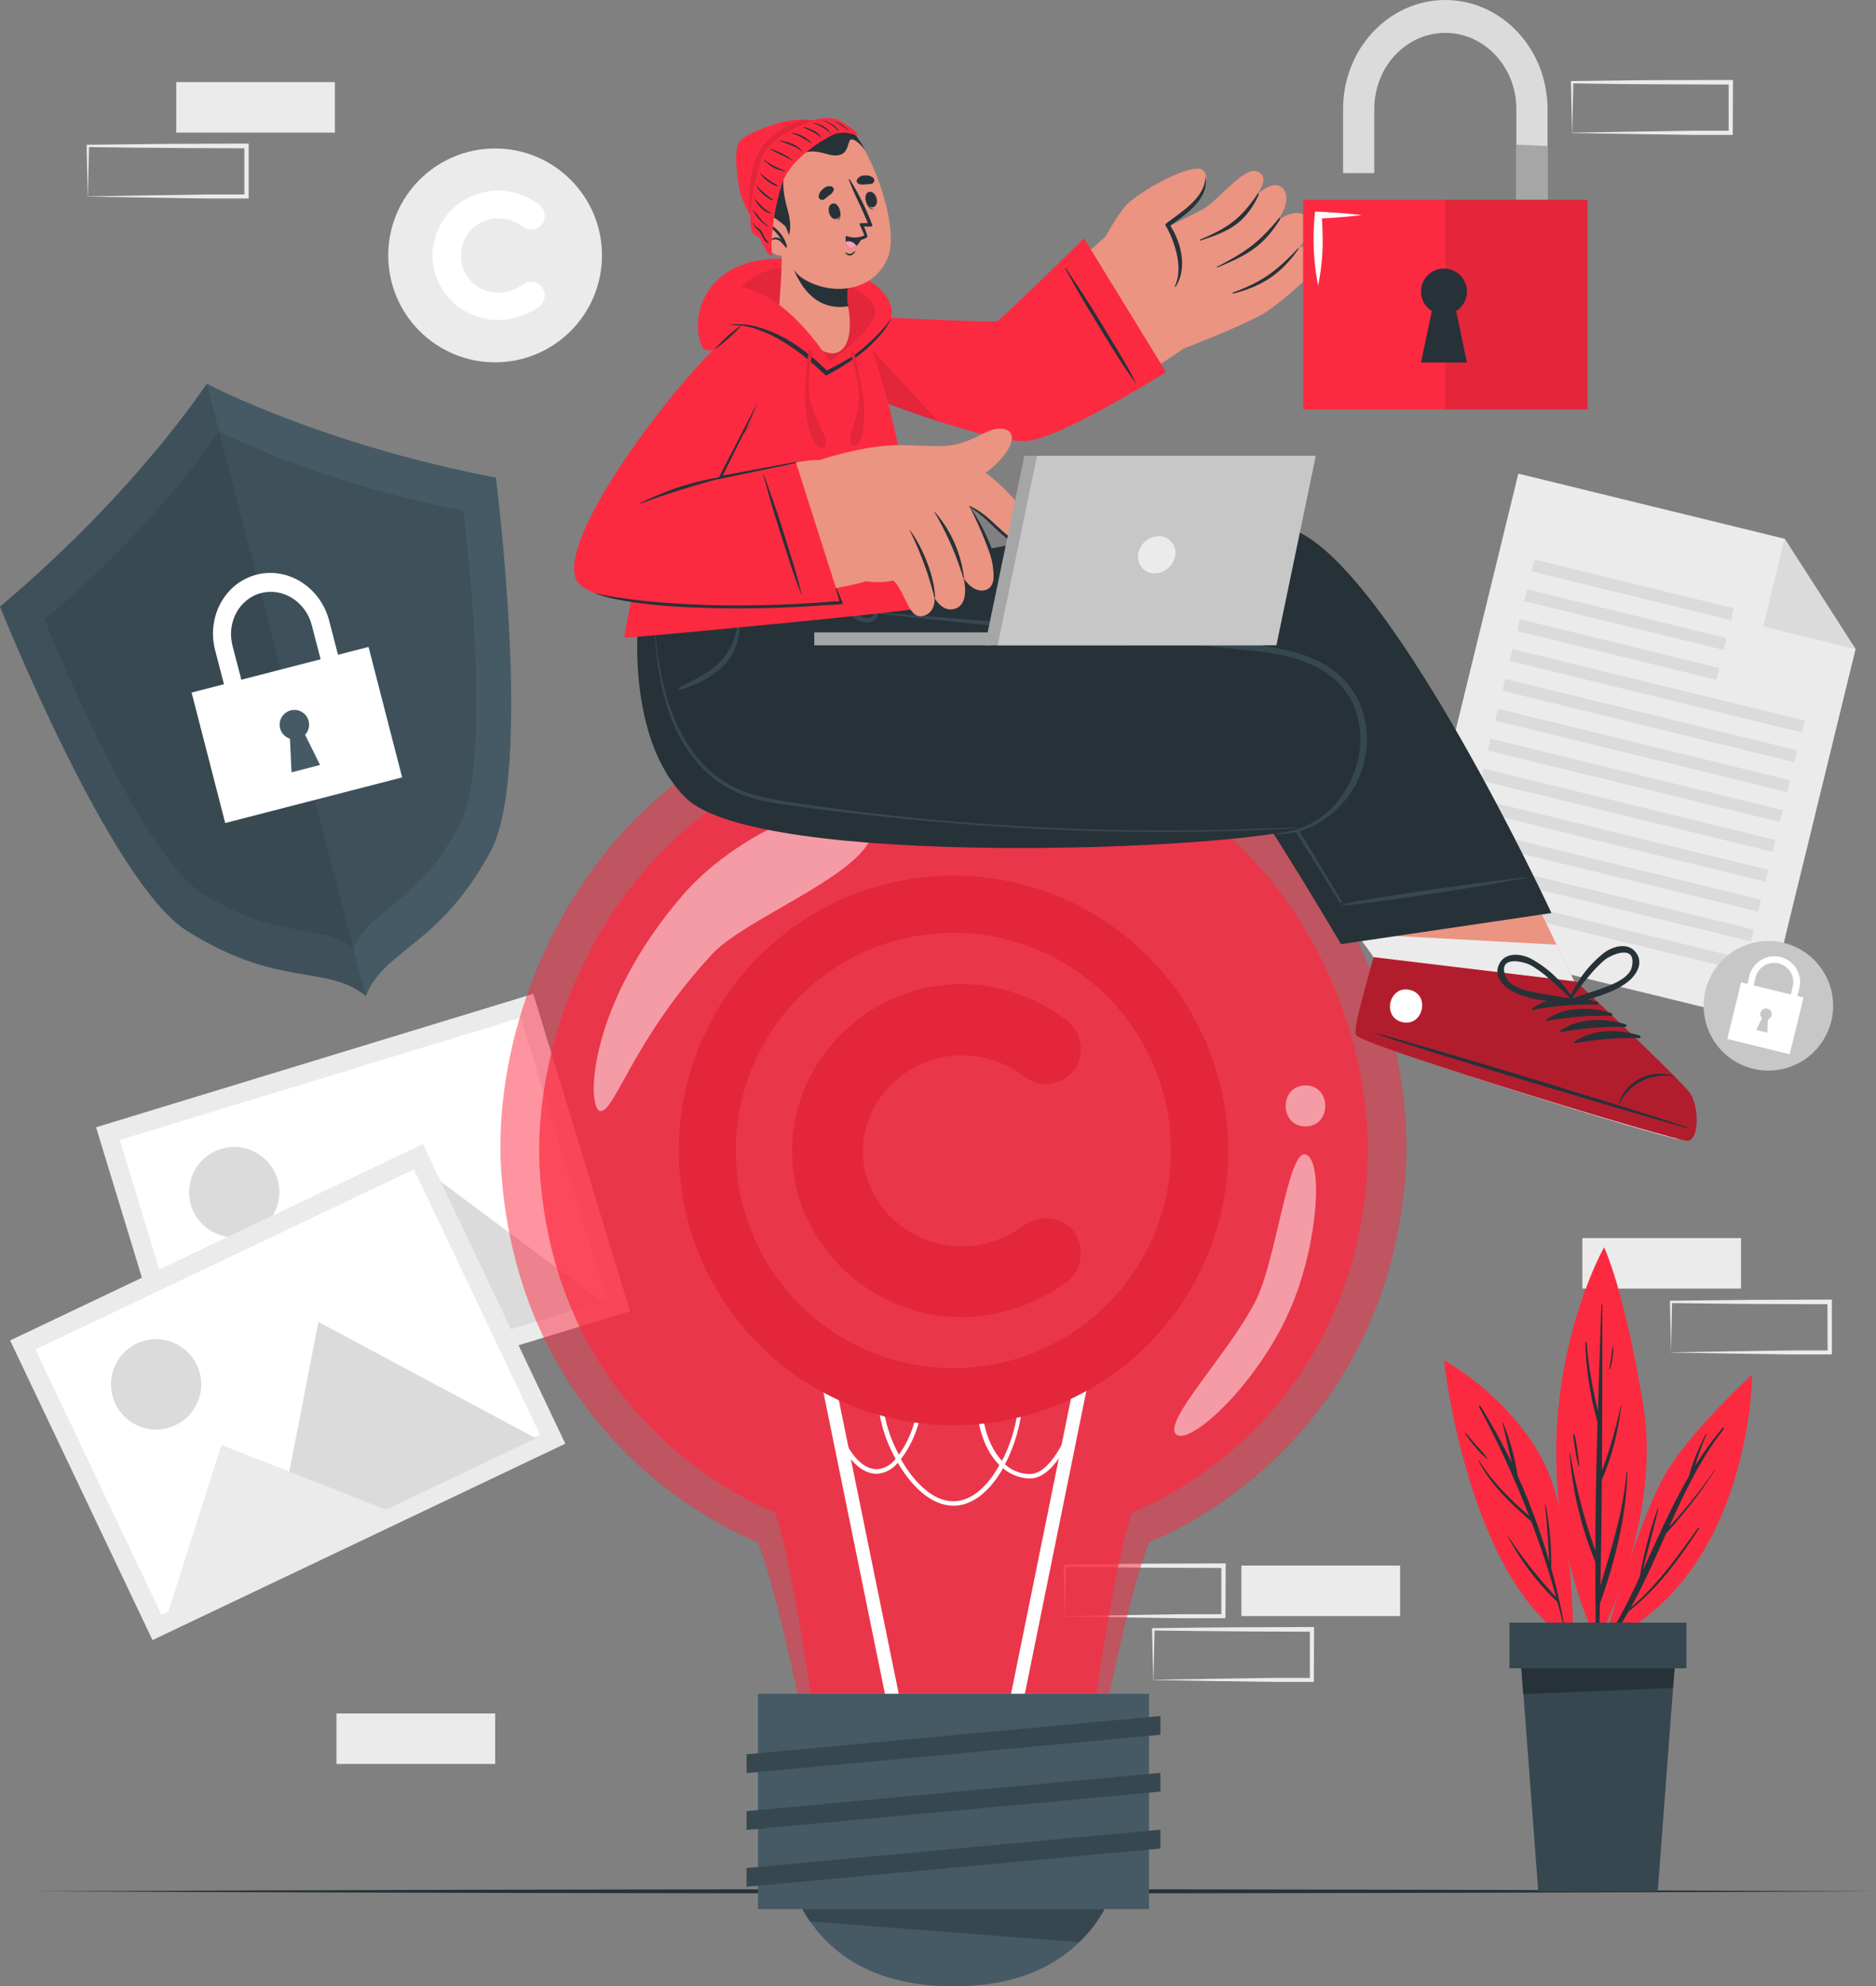 <svg xmlns="http://www.w3.org/2000/svg" width="614.256" height="650" viewBox="0 0 614.256 650">
  <rect x="0" y="0" width="614.256" height="650" fill="#808080" stroke="none"/>
  <g id="Copyright-cuate_1_" data-name="Copyright-cuate (1)" transform="translate(-38.72 -36.28)">
    <g id="freepik--background-complete--inject-5" transform="translate(42.03 62.464)">
      <rect id="Rectangle_8" data-name="Rectangle 8" width="51.954" height="16.535" transform="translate(566.75 395.491) rotate(180)" fill="#ebebeb"/>
      <path id="Path_2" data-name="Path 2" d="M409.115,341.339c8.615-.148,30.75-.517,39.069-.606h12.87l-.665.665-.074-16.535.739.739c-8.629,0-30.617-.1-38.965-.222l-12.974-.163.34-.355Zm0,0L408.76,324.8v-.34h.355l25.962-.281,25.977-.1h.739v17.953H448.006c-8.275-.1-30.292-.473-38.832-.621Z" transform="translate(134.717 75.002)" fill="#ebebeb"/>
      <path id="Path_3" data-name="Path 3" d="M274.775,399.744c8.629-.148,30.75-.517,39.084-.621h12.87l-.68.68V383.268l.739.739-25.977-.1-25.977-.281.355-.355-.355,16.535Zm0,0-.355-16.505v-.355h.355c6.487-.089,19.49-.236,25.977-.281l25.977-.1h.739v.739l-.074,16.535v.68H313.622c-8.275-.089-30.306-.458-38.847-.606Z" transform="translate(70.551 102.905)" fill="#ebebeb"/>
      <path id="Path_4" data-name="Path 4" d="M294.4,413.864c8.629-.148,30.75-.517,39.084-.621h12.87l-.68.68V397.388l.739.739c-8.63,0-30.632-.118-38.965-.236l-12.988-.163.355-.34-.355,16.535Zm0,0-.4-16.535v-.355h.355c6.487-.089,19.5-.236,25.977-.281l25.977-.1h.739v.739l-.074,16.535v.68H333.2c-8.275-.089-30.306-.458-38.847-.606Z" transform="translate(79.903 109.635)" fill="#ebebeb"/>
      <rect id="Rectangle_9" data-name="Rectangle 9" width="51.954" height="16.535" transform="translate(455.114 502.65) rotate(180)" fill="#ebebeb"/>
      <rect id="Rectangle_10" data-name="Rectangle 10" width="51.954" height="16.535" transform="translate(158.817 551.042) rotate(180)" fill="#ebebeb"/>
      <rect id="Rectangle_11" data-name="Rectangle 11" width="51.954" height="16.535" transform="translate(106.346 17.215) rotate(180)" fill="#ebebeb"/>
      <path id="Path_5" data-name="Path 5" d="M58.275,85.354c8.629-.148,30.75-.517,39.084-.621h12.87l-.68.68V68.878l.739.739c-8.629,0-30.632-.118-38.965-.236l-12.988-.163.355-.34-.355,16.535Zm0,0L57.92,68.819v-.355h.355c6.487-.089,19.49-.236,25.977-.3l25.977-.089h.739V86.033H97.2c-8.275-.089-30.306-.473-38.847-.606Z" transform="translate(-32.859 -47.275)" fill="#ebebeb"/>
      <path id="Path_6" data-name="Path 6" d="M387.185,71.229c8.629-.148,30.75-.517,39.084-.621h12.87l-.68.68V54.754l.739.739-25.977-.1c-6.472,0-19.5-.207-25.977-.3l.355-.34-.355,16.535Zm0,0-.355-16.535V54.34h.355c6.487-.089,19.5-.236,25.977-.3L439.138,54h.739v.754L439.8,71.288v.665H426.032c-8.275-.089-30.292-.473-38.847-.606Z" transform="translate(124.242 -54)" fill="#ebebeb"/>
      <path id="Path_7" data-name="Path 7" d="M467.663,320.63,350.22,291.919,387.087,141.17l87.2,21.322L497.5,198.606Z" transform="translate(106.756 -12.364)" fill="#ebebeb"/>
      <path id="Path_8" data-name="Path 8" d="M436.449,155.6l23.214,36.114-30.233-7.4Z" transform="translate(144.59 -5.472)" fill="#dbdbdb"/>
      <rect id="Rectangle_12" data-name="Rectangle 12" width="67.218" height="3.99" transform="translate(563.455 176.744) rotate(-166.26)" fill="#dbdbdb"/>
      <rect id="Rectangle_13" data-name="Rectangle 13" width="67.218" height="3.99" transform="translate(561.071 186.499) rotate(-166.26)" fill="#dbdbdb"/>
      <rect id="Rectangle_14" data-name="Rectangle 14" width="67.218" height="3.99" transform="translate(558.683 196.272) rotate(-166.26)" fill="#dbdbdb"/>
      <rect id="Rectangle_15" data-name="Rectangle 15" width="98.485" height="3.99" transform="translate(586.656 213.482) rotate(-166.26)" fill="#dbdbdb"/>
      <rect id="Rectangle_16" data-name="Rectangle 16" width="98.485" height="3.99" transform="translate(584.271 223.241) rotate(-166.26)" fill="#dbdbdb"/>
      <rect id="Rectangle_17" data-name="Rectangle 17" width="98.485" height="3.99" transform="translate(581.883 233.011) rotate(-166.26)" fill="#dbdbdb"/>
      <rect id="Rectangle_18" data-name="Rectangle 18" width="98.485" height="3.99" transform="translate(579.495 242.799) rotate(-166.26)" fill="#dbdbdb"/>
      <rect id="Rectangle_19" data-name="Rectangle 19" width="98.485" height="3.99" transform="translate(577.107 252.572) rotate(-166.26)" fill="#dbdbdb"/>
      <rect id="Rectangle_20" data-name="Rectangle 20" width="98.485" height="3.99" transform="translate(574.707 262.327) rotate(-166.26)" fill="#dbdbdb"/>
      <rect id="Rectangle_21" data-name="Rectangle 21" width="98.485" height="3.99" transform="translate(572.319 272.1) rotate(-166.26)" fill="#dbdbdb"/>
      <rect id="Rectangle_22" data-name="Rectangle 22" width="98.485" height="3.99" transform="translate(569.945 281.873) rotate(-166.26)" fill="#dbdbdb"/>
      <rect id="Rectangle_23" data-name="Rectangle 23" width="98.485" height="3.99" transform="translate(567.543 291.643) rotate(-166.26)" fill="#dbdbdb"/>
      <path id="Path_9" data-name="Path 9" d="M458.023,270.927a21.2,21.2,0,1,1-15.53-25.637A21.2,21.2,0,0,1,458.023,270.927Z" transform="translate(138.28 37.073)" fill="#c7c7c7"/>
      <rect id="Rectangle_24" data-name="Rectangle 24" width="21.027" height="19.076" transform="translate(566.785 295.268) rotate(13.74)" fill="#fff"/>
      <path id="Path_10" data-name="Path 10" d="M441.254,266.784l-2.084-.5,2.024-8.275a6.265,6.265,0,1,0-12.176-2.955l-2.024,8.275L425,262.75l2.024-8.275a8.411,8.411,0,1,1,16.343,3.99Z" transform="translate(142.474 38.689)" fill="#fff"/>
      <path id="Path_11" data-name="Path 11" d="M431.668,263.253l-.133,4.271-3.635-.887,1.847-3.857a1.862,1.862,0,1,1,1.921.473Z" transform="translate(143.859 44.214)" fill="#c7c7c7"/>
      <rect id="Rectangle_25" data-name="Rectangle 25" width="149.67" height="108.577" transform="translate(202.979 402.891) rotate(163.04)" fill="#ebebeb"/>
      <rect id="Rectangle_26" data-name="Rectangle 26" width="137.243" height="96.106" transform="translate(195.228 398.751) rotate(163.04)" fill="#fff"/>
      <path id="Path_12" data-name="Path 12" d="M81.272,309.415a14.776,14.776,0,1,0,1.08-11.3A14.777,14.777,0,0,0,81.272,309.415Z" transform="translate(-22.018 58.858)" fill="#dbdbdb"/>
      <path id="Path_13" data-name="Path 13" d="M110.01,368.058l91.732-27.972L136.918,291.9Z" transform="translate(-7.979 59.631)" fill="#dbdbdb"/>
      <path id="Path_14" data-name="Path 14" d="M85.68,367.7l75.729-23.1L111.2,315.67Z" transform="translate(-19.6 70.985)" fill="#ebebeb"/>
      <rect id="Rectangle_27" data-name="Rectangle 27" width="149.67" height="108.577" transform="translate(181.793 446.237) rotate(154.57)" fill="#ebebeb"/>
      <rect id="Rectangle_28" data-name="Rectangle 28" width="137.243" height="96.106" transform="translate(173.497 443.276) rotate(154.57)" fill="#fff"/>
      <path id="Path_15" data-name="Path 15" d="M64.757,354.008a14.776,14.776,0,1,0-.588-11.333A14.776,14.776,0,0,0,64.757,354.008Z" transform="translate(-30.284 79.192)" fill="#dbdbdb"/>
      <path id="Path_16" data-name="Path 16" d="M98.85,408.31l86.619-41.2L114.247,329.02Z" transform="translate(-13.309 77.361)" fill="#dbdbdb"/>
      <path id="Path_17" data-name="Path 17" d="M75.89,411.469l71.5-34L93.459,356.25Z" transform="translate(-24.276 90.367)" fill="#ebebeb"/>
      <circle id="Ellipse_1" data-name="Ellipse 1" cx="34.991" cy="34.991" r="34.991" transform="translate(123.812 22.401)" fill="#ebebeb"/>
      <path id="Path_18" data-name="Path 18" d="M134.52,99.783A21.588,21.588,0,0,1,156.064,78.49a22.3,22.3,0,0,1,13.491,4.669,4.64,4.64,0,0,1,.931,6.265,4.522,4.522,0,0,1-6.369.857,13.505,13.505,0,0,0-8.053-2.719,12.176,12.176,0,1,0,0,24.352,13.712,13.712,0,0,0,8.053-2.719,4.625,4.625,0,0,1,6.369.931,4.684,4.684,0,0,1-.931,6.28,23.361,23.361,0,0,1-13.491,4.433A21.485,21.485,0,0,1,134.52,99.783Z" transform="translate(3.728 -42.303)" fill="#fff"/>
    </g>
    <g id="freepik--Floor--inject-5" transform="translate(48.857 654.5)">
      <path id="Path_19" data-name="Path 19" d="M649.7,455.338c-193.571.916-410.607.916-604.119,0C239.151,454.437,456.187,454.437,649.7,455.338Z" transform="translate(-45.58 -454.662)" fill="#263238"/>
    </g>
    <g id="freepik--Shield--inject-5" transform="translate(38.72 161.82)">
      <path id="Path_20" data-name="Path 20" d="M201.083,152s12.353,96.224-1.7,122.245c-16.86,31.223-34.8,31.961-40.872,47.388h0c-12.826-10.521-28.844-2.409-58.81-21.485C74.76,284.268,38.72,194.206,38.72,194.206,83.7,156.349,106.4,121.24,106.4,121.24h0C107.549,121.861,144.253,141.085,201.083,152Z" transform="translate(-38.72 -121.24)" fill="#455a64"/>
      <path id="Path_21" data-name="Path 21" d="M106.426,121.255l52.087,200.383h0c-12.826-10.521-28.844-2.408-58.81-21.485C74.76,284.268,38.72,194.206,38.72,194.206,83.7,156.349,106.4,121.24,106.4,121.24Z" transform="translate(-38.72 -121.24)" opacity="0.1"/>
      <path id="Path_22" data-name="Path 22" d="M48.55,193.422s30.469,76.113,51.54,89.5c25.312,16.136,38.847,9.28,49.678,18.16,5.142-13.033,20.3-13.639,34.562-40.059,11.821-21.987,1.4-103.272,1.4-103.272-48.762-9.383-79.97-25.992-79.97-25.992S86.57,161.475,48.55,193.422Z" transform="translate(-34.025 -116.215)" fill="#455a64"/>
      <path id="Path_23" data-name="Path 23" d="M48.55,193.422s30.469,76.113,51.54,89.5c25.312,16.136,38.847,9.28,49.678,18.16,5.142-13.033,20.3-13.639,34.562-40.059,11.821-21.987,1.4-103.272,1.4-103.272-48.762-9.383-79.97-25.992-79.97-25.992S86.57,161.475,48.55,193.422Z" transform="translate(-34.025 -116.215)" opacity="0.1"/>
      <path id="Path_24" data-name="Path 24" d="M48.55,193.412s30.469,76.113,51.54,89.5c25.3,16.121,38.832,9.294,49.664,18.131l-44-169.264C105.158,132.7,85.979,161.968,48.55,193.412Z" transform="translate(-34.025 -116.206)" opacity="0.1"/>
      <path id="Path_25" data-name="Path 25" d="M123.958,178.8l5.246,20.14-5.7,1.478-5.231-20.155c-1.995-7.654-9.427-12.383-16.594-10.521s-11.348,9.6-9.368,17.274l5.246,20.14-5.689,1.478-5.246-20.14c-2.852-10.979,3.206-22.076,13.506-24.75S121.106,167.817,123.958,178.8Z" transform="translate(-16.179 -101.22)" fill="#fff"/>
      <rect id="Rectangle_29" data-name="Rectangle 29" width="59.828" height="44.094" transform="translate(62.735 101.083) rotate(-14.452)" fill="#fff"/>
      <path id="Path_26" data-name="Path 26" d="M109.009,201.627l4.906,9.871-9.339,2.423-.517-11.008a4.817,4.817,0,1,1,4.95-1.286Z" transform="translate(-9.12 -86.725)" fill="#455a64"/>
    </g>
    <g id="freepik--Plant--inject-5" transform="translate(511.506 444.434)">
      <path id="Path_27" data-name="Path 27" d="M394.12,428.334s11.91-42.719,21.411-57.229S442.7,340.68,442.7,340.68,442.336,406.553,394.12,428.334Z" transform="translate(-341.752 -299.04)" fill="#fc2a40"/>
      <path id="Path_28" data-name="Path 28" d="M394.709,422.015a202.482,202.482,0,0,0,10.846-20.687,145.209,145.209,0,0,1,5.911-22.46.118.118,0,0,1,.222.074c-1.581,6.753-3.428,13.447-5.1,20.17,4.817-10.344,9.383-20.923,15.1-30.75a65.464,65.464,0,0,1,5.512-13.683c.074-.118.281,0,.222.089a85.98,85.98,0,0,0-3.724,10.255,101.74,101.74,0,0,1,9.043-12.5c.207-.237.635,0,.429.3-7.654,9.767-12.944,20.864-17.968,32.124a170.911,170.911,0,0,0,14.939-18.677l.1.074a152.215,152.215,0,0,1-16,20.687c-3.65,8.245-7.255,16.52-11.629,24.366,8.733-7.388,15.441-16.934,22.091-26.139a.2.2,0,0,1,.325.222c-6.649,10.107-13.521,19.623-23.1,27.115a105.551,105.551,0,0,1-6.383,9.974.517.517,0,0,1-.842-.547Z" transform="translate(-341.484 -293.43)" fill="#263238"/>
      <path id="Path_29" data-name="Path 29" d="M396.9,441.882s21.4-39.394,15.175-77.591S399.222,312.5,399.222,312.5,365.591,371.9,396.9,441.882Z" transform="translate(-346.795 -312.5)" fill="#fc2a40"/>
      <path id="Path_30" data-name="Path 30" d="M386.712,373.9a185.181,185.181,0,0,0,8.26,31.8c0-14.008.325-28.075.695-42.039a109.122,109.122,0,0,1-4-26.11c0-.251.384-.236.4,0a147.512,147.512,0,0,0,3.753,22.46q.488-17.362,1.123-34.68a.148.148,0,1,1,.3,0c0,18.057,0,36.128-.118,54.185a145.112,145.112,0,0,0,6.177-21.455h.118a83.973,83.973,0,0,1-6.339,24.485c-.089,11.54-.207,23.1-.473,34.636,3.62-12.279,7.492-24.16,8.541-37.133a.133.133,0,1,1,.266,0c-.281,14.3-3.975,28.829-8.689,42.275a.989.989,0,0,1-.236.34c-.1,4.226-.236,8.437-.369,12.663a.473.473,0,1,1-.946,0q-.251-12.974-.207-25.9a116.337,116.337,0,0,1-8.437-35.463C386.52,373.809,386.7,373.794,386.712,373.9Z" transform="translate(-345.382 -306.444)" fill="#263238"/>
      <path id="Path_31" data-name="Path 31" d="M387.8,354.048a72.592,72.592,0,0,1,1.478,10.344c0,.118-.177.133-.207,0a76.4,76.4,0,0,1-1.758-10.344C387.3,353.871,387.753,353.827,387.8,354.048Z" transform="translate(-345.005 -292.726)" fill="#263238"/>
      <path id="Path_32" data-name="Path 32" d="M396.488,334.565c0-.118.192-.089.192,0a26.9,26.9,0,0,1-1.064,7.181c0,.192-.325.1-.3-.089C395.793,339.323,396.074,336.929,396.488,334.565Z" transform="translate(-341.18 -301.998)" fill="#263238"/>
      <path id="Path_33" data-name="Path 33" d="M400.97,429.932s.872-41.123-10.92-61.559-31.37-30.853-31.37-30.853S366.541,410,400.97,429.932Z" transform="translate(-358.68 -300.549)" fill="#fc2a40"/>
      <path id="Path_34" data-name="Path 34" d="M375.8,389.971a152.183,152.183,0,0,0,15.973,20.3q-3.546-12.619-8.171-24.795c-6.605-5.792-13.166-11.821-17.229-19.741,0-.133.118-.236.192-.118,4.359,7.034,10.2,12.663,16.343,18.072a315.859,315.859,0,0,0-16.431-35.759.266.266,0,0,1,.458-.266,199.036,199.036,0,0,1,10.343,18.766c-1.108-4.433-1.995-8.866-3.133-13.3,0-.118.148-.163.192,0a74.681,74.681,0,0,1,4.788,17.362,210.415,210.415,0,0,1,10.343,28.075c-.31-6.162-.694-12.309-1.33-18.456a.1.1,0,0,1,.207,0,100.354,100.354,0,0,1,1.788,20.687c1.7,6.132,3.133,12.338,4.27,18.574,0,.177-.207.251-.251.074-.65-2.615-1.345-5.216-2.054-7.8a.268.268,0,0,1-.133,0,83.665,83.665,0,0,1-16.254-21.633S375.768,389.927,375.8,389.971Z" transform="translate(-355.007 -295.757)" fill="#263238"/>
      <path id="Path_35" data-name="Path 35" d="M363.569,353.632c1.315,1.478,2.527,2.955,3.8,4.433a34.585,34.585,0,0,1,3.4,3.96l-.1.089a19.826,19.826,0,0,1-3.916-3.871,32.5,32.5,0,0,1-3.354-4.433.125.125,0,1,1,.177-.177Z" transform="translate(-356.447 -292.871)" fill="#263238"/>
      <path id="Path_36" data-name="Path 36" d="M426.529,402.1l-1.478,19.475-4.433,58.869H381.49l-4.433-58.869L375.58,402.1h51.008Z" transform="translate(-350.608 -269.703)" fill="#37474f"/>
      <path id="Path_37" data-name="Path 37" d="M426.548,402.1l-.9,11.821-49.058,1.965-1.049-13.8h51.008Z" transform="translate(-350.627 -269.708)" fill="#263238"/>
      <rect id="Rectangle_30" data-name="Rectangle 30" width="57.953" height="14.939" transform="translate(79.394 137.761) rotate(180)" fill="#37474f"/>
    </g>
    <g id="freepik--light-bulb--inject-5" transform="translate(202.576 263.054)">
      <g id="Group_13" data-name="Group 13" opacity="0.5">
        <path id="Path_38" data-name="Path 38" d="M445.907,348.005c-7.388,91.895-83.886,119.6-83.886,119.6-5.63,13.964-12.974,49.486-12.974,49.486H246.854s-7.388-35.463-12.974-49.486c0,0-76.557-27.706-83.886-119.6-5.1-63.849,40.369-158.241,147.395-158.255h1.123C405.538,189.765,451,284.156,445.907,348.005Z" transform="translate(-149.61 -189.75)" fill="#fc2a40"/>
      </g>
      <g id="Group_14" data-name="Group 14" transform="translate(12.695 13.905)" opacity="0.7">
        <path id="Path_39" data-name="Path 39" d="M429.169,343.969c-6.708,84.048-76.734,109.345-76.734,109.345-5.142,12.782-11.821,59.239-11.821,59.239H247.109S240.4,466.1,235.288,453.314c0,0-70.025-25.342-76.734-109.345-4.669-58.4,36.941-144.72,134.82-144.809h1C392.258,199.249,433.839,285.573,429.169,343.969Z" transform="translate(-158.202 -199.16)" fill="#fc2a40"/>
      </g>
      <rect id="Rectangle_31" data-name="Rectangle 31" width="4.433" height="117.739" transform="translate(104.079 220.604) rotate(-11.535)" fill="#fff"/>
      <rect id="Rectangle_32" data-name="Rectangle 32" width="117.724" height="4.433" transform="matrix(0.199, -0.98, 0.98, 0.199, 165.542, 335.624)" fill="#fff"/>
      <path id="Path_40" data-name="Path 40" d="M263.4,384.47c-7.122,0-13.653-6.177-18.234-14.052a9.722,9.722,0,0,1-6.753,3.605c-11.585,0-16.254-22.238-16.461-23.184l1.478-.3c0,.222,4.625,22,15.013,22h0a8.571,8.571,0,0,0,6.014-3.428,46.146,46.146,0,0,1-5.911-20.554c0-6.162,2.468-9.693,6.768-9.693,5.024,0,7.905,3.753,7.905,10.344a35,35,0,0,1-7.034,20.022c4.344,7.669,10.55,13.786,17.185,13.786h0c5.349,0,10.609-4.034,14.776-11.348.089-.162.192-.325.281-.5a20.97,20.97,0,0,1-3.3-4.344c-4.359-7.551-5.231-18.338-1.936-24.041A7.078,7.078,0,0,1,279.5,338.9h0a5.423,5.423,0,0,1,4.876,2.955c3.221,5.585,1.271,18.81-4.123,29.065a12.2,12.2,0,0,0,8.2,3.177h0c8.866,0,15.6-21.913,15.678-22.165l1.478.429c-.3.946-7.107,23.184-17.1,23.184h0a13.742,13.742,0,0,1-8.866-3.34l-.133.207C275.012,380.17,269.308,384.47,263.4,384.47Zm16.254-44.122h0a5.615,5.615,0,0,0-5.039,3.147c-2.955,5.2-2.113,15.53,1.951,22.564A20.393,20.393,0,0,0,279.3,369.8c5.054-9.8,6.915-22.165,3.945-27.263a3.916,3.916,0,0,0-3.591-2.187Zm-34.252,0c-4.433,0-5.29,4.433-5.29,8.216a44.506,44.506,0,0,0,5.423,19.209,34.133,34.133,0,0,0,6.295-18.648c-.059-3.251-.887-8.777-6.487-8.777Z" transform="translate(-115.057 -118.524)" fill="#fff"/>
      <rect id="Rectangle_33" data-name="Rectangle 33" width="128.023" height="70.454" transform="translate(84.329 327.475)" fill="#455a64"/>
      <path id="Path_41" data-name="Path 41" d="M315.5,459.05c-7.536,13.3-21.973,25.3-49.5,25.3s-41.965-11.954-49.5-25.3Z" transform="translate(-117.661 -61.121)" fill="#455a64"/>
      <path id="Path_42" data-name="Path 42" d="M315.5,459.05a47.372,47.372,0,0,1-8.3,10.831l-88.141-6.753a47.912,47.912,0,0,1-2.556-4.078Z" transform="translate(-117.661 -61.121)" fill="#37474f"/>
      <path id="Path_43" data-name="Path 43" d="M339.65,422.447l-135.5,12.53V428.83l135.5-12.53Z" transform="translate(-123.56 -81.54)" fill="#37474f"/>
      <path id="Path_44" data-name="Path 44" d="M339.65,435.037l-135.5,12.53V441.42l135.5-12.53Z" transform="translate(-123.56 -75.527)" fill="#37474f"/>
      <path id="Path_45" data-name="Path 45" d="M339.65,447.627l-135.5,12.53V454.01l135.5-12.53Z" transform="translate(-123.56 -69.513)" fill="#37474f"/>
      <g id="Group_15" data-name="Group 15" transform="translate(30.562 37.232)" opacity="0.5">
        <path id="Path_46" data-name="Path 46" d="M172.357,314.5c4.7.783,10.772-23.435,36.823-51.481,11.57-12.456,55.471-28.075,52.309-42.408s-42.334.414-62.061,23.229C167.762,280.574,168.042,313.776,172.357,314.5Z" transform="translate(-170.293 -214.947)" fill="#fff"/>
        <path id="Path_47" data-name="Path 47" d="M330.1,290.067c8.629,0,8.644-13.417,0-13.417S321.439,290.067,330.1,290.067Z" transform="translate(-97.063 -185.474)" fill="#fff"/>
        <path id="Path_48" data-name="Path 48" d="M299.648,383.658c4.714,3.605,27.632-17.525,37.961-42.763,8.57-20.923,10.048-47.4,4.285-48.939s-9.516,34.784-16.446,48.156C316.774,357.06,294.609,379.845,299.648,383.658Z" transform="translate(-108.86 -178.187)" fill="#fff"/>
      </g>
    </g>
    <g id="freepik--Symbol--inject-5" transform="translate(260.987 322.81)">
      <path id="Path_49" data-name="Path 49" d="M214.26,308.873c0-30.292,25.3-54.5,55.382-54.673a57.362,57.362,0,0,1,34.636,12A11.984,11.984,0,0,1,306.7,282.32c-4.433,5.231-11.348,6.1-16.372,2.187a34.651,34.651,0,0,0-20.687-6.975c-17.732,0-32.272,14.6-32.272,31.385s14.614,31.163,32.272,31.163a35.242,35.242,0,0,0,20.687-6.974,11.91,11.91,0,0,1,16.372,2.408,12.043,12.043,0,0,1-2.423,16.121,59.9,59.9,0,0,1-34.636,11.555C239.557,363.146,214.26,338.736,214.26,308.873Z" transform="translate(-177.142 -218.722)" fill="#fc2a40"/>
      <g id="Group_16" data-name="Group 16" transform="translate(37.118 35.478)" opacity="0.1">
        <path id="Path_50" data-name="Path 50" d="M214.26,308.873c0-30.292,25.3-54.5,55.382-54.673a57.362,57.362,0,0,1,34.636,12A11.984,11.984,0,0,1,306.7,282.32c-4.433,5.231-11.348,6.1-16.372,2.187a34.651,34.651,0,0,0-20.687-6.975c-17.732,0-32.272,14.6-32.272,31.385s14.614,31.163,32.272,31.163a35.242,35.242,0,0,0,20.687-6.974,11.91,11.91,0,0,1,16.372,2.408,12.043,12.043,0,0,1-2.423,16.121,59.9,59.9,0,0,1-34.636,11.555C239.557,363.146,214.26,338.736,214.26,308.873Z" transform="translate(-214.26 -254.2)"/>
      </g>
      <path id="Path_51" data-name="Path 51" d="M279.069,410.049A89.929,89.929,0,1,1,369,320.119a89.929,89.929,0,0,1-89.929,89.929Zm0-161.152a71.237,71.237,0,1,0,71.222,71.227A71.24,71.24,0,0,0,279.069,248.9Z" transform="translate(-189.14 -230.19)" fill="#fc2a40"/>
      <path id="Path_52" data-name="Path 52" d="M279.069,410.049A89.929,89.929,0,1,1,369,320.119a89.929,89.929,0,0,1-89.929,89.929Zm0-161.152a71.237,71.237,0,1,0,71.222,71.227A71.24,71.24,0,0,0,279.069,248.9Z" transform="translate(-189.14 -230.19)" opacity="0.1"/>
    </g>
    <g id="freepik--Character--inject-5" transform="translate(226.707 74.946)">
      <path id="Path_53" data-name="Path 53" d="M454.255,330.448c-3.739.089-100.775-29.907-103.745-33.38-.325-.384,1.2-14.776,3.694-26.154.118-.547-34.444-45.807-34.444-45.807l62.5-24.307,29.907,61.913,7.772,16.106s32.375,32.508,35.242,36.7S457.993,330.374,454.255,330.448Z" transform="translate(-92.47 3.636)" fill="#eb9481"/>
      <path id="Path_54" data-name="Path 54" d="M444.9,310.264c-3.738.074-100.775-29.908-103.745-33.395-.325-.384,1.2-14.776,3.694-26.154,0-.177-2.216-3.206-5.5-7.625l65.445,3.532,5.792,12.013s32.375,32.508,35.242,36.7S448.636,310.175,444.9,310.264Z" transform="translate(-83.113 23.835)" fill="#ebebeb"/>
      <path id="Path_55" data-name="Path 55" d="M447.756,308.331c-3.9.1-105.193-30.809-108.311-34.429-1.2-1.374.621-7.639,5.526-25.652l66.39,7.994s34.267,32.183,37.266,36.527S451.657,308.228,447.756,308.331Z" transform="translate(-83.238 26.3)" fill="#fc2a40"/>
      <path id="Path_56" data-name="Path 56" d="M447.756,308.331c-3.9.1-105.193-30.809-108.311-34.429-1.2-1.374.621-7.639,5.526-25.652l66.39,7.994s34.267,32.183,37.266,36.527S451.657,308.228,447.756,308.331Z" transform="translate(-83.238 26.3)" opacity="0.3"/>
      <path id="Path_57" data-name="Path 57" d="M445.63,295.843c-16.845-5.6-85.349-26.6-102.43-30.853-.148,0-.177,0,0,.1,16.594,5.911,85.26,26.361,102.386,31.03C445.91,296.213,445.984,296.035,445.63,295.843Z" transform="translate(-81.333 34.296)" fill="#263238"/>
      <path id="Path_58" data-name="Path 58" d="M415.393,274.8a14.274,14.274,0,0,0-11.422,1.049,13.919,13.919,0,0,0-6.561,7.905c0,.1.162.163.207.074a16.476,16.476,0,0,1,17.732-8.866.118.118,0,0,0,.044-.163Z" transform="translate(-55.381 38.63)" fill="#263238"/>
      <path id="Path_59" data-name="Path 59" d="M399.577,258.651c-6.768-2.157-15.382-2.172-21.308,2.1-.222.163,0,.488.251.443a99.191,99.191,0,0,1,20.923-1.67.443.443,0,0,0,.133-.872Z" transform="translate(-64.567 30.587)" fill="#263238"/>
      <path id="Path_60" data-name="Path 60" d="M402.707,261.123c-6.768-2.172-15.382-2.172-21.308,2.1-.222.162,0,.488.251.443a99.13,99.13,0,0,1,20.909-1.67.443.443,0,0,0,.148-.872Z" transform="translate(-63.072 31.764)" fill="#263238"/>
      <path id="Path_61" data-name="Path 61" d="M405.837,263.593c-6.768-2.172-15.382-2.172-21.308,2.1-.222.163,0,.488.251.443a97.212,97.212,0,0,1,20.909-1.67.443.443,0,0,0,.148-.872Z" transform="translate(-61.577 32.944)" fill="#263238"/>
      <path id="Path_62" data-name="Path 62" d="M408.915,266.065c-6.768-2.172-15.367-2.187-21.293,2.083-.236.177,0,.488.237.458a97.418,97.418,0,0,1,21.056-1.67.443.443,0,0,0,0-.872Z" transform="translate(-60.103 34.122)" fill="#263238"/>
      <path id="Path_63" data-name="Path 63" d="M408.581,248.222c-2.571-3.9-7.758-2.438-10.787-.133a37.282,37.282,0,0,0-11.481,15.5.192.192,0,0,0,.148.251c0,.532.458,1.123,1.064.931,5.91-1.877,12.353-3.147,17.466-6.753C408.02,255.906,410.975,251.916,408.581,248.222Zm-12.752,11.9c-2.867.99-5.748,1.832-8.57,2.955a108.379,108.379,0,0,1,6.9-8.866,39.6,39.6,0,0,1,3.886-3.827c2.157-1.8,10.565-5.438,8.984,2.157C406.158,256.674,399.243,258.935,395.829,260.117Z" transform="translate(-60.686 25.131)" fill="#263238"/>
      <path id="Path_64" data-name="Path 64" d="M376.191,260.044c5.645,2.7,12.264,2.881,18.352,3.768.635.089.975-.562.887-1.093a.177.177,0,0,0,.1-.281,37.237,37.237,0,0,0-13.89-13.373c-3.369-1.788-8.718-2.364-10.609,1.906S372.911,258.478,376.191,260.044Zm-2.955-5.127c-2.822-7.226,6.073-5.039,8.5-3.62a39.018,39.018,0,0,1,4.433,3.133,112.32,112.32,0,0,1,8.29,7.625c-2.955-.606-5.911-.96-8.866-1.478-3.561-.621-10.757-1.67-12.309-5.659Z" transform="translate(-68.222 26.046)" fill="#263238"/>
      <path id="Path_65" data-name="Path 65" d="M353.3,255.558c6.782,1.684,4.2,12.205-2.6,10.536S346.513,253.888,353.3,255.558Z" transform="translate(-79.593 29.705)" fill="#fff"/>
      <path id="Path_66" data-name="Path 66" d="M467.487,280.38l-68.9,10.181s-34.739-59.106-49.93-76.143h0a23.533,23.533,0,0,0-2.778-2.719h0a14.035,14.035,0,0,0-4.965-1.241h0c-20.377-2.482-88.954,4.182-136.342,1.123l22.165-29.553,9.8-13.121C289.919,162.819,355.437,140.994,385,155.83,416.981,171.8,467.487,280.38,467.487,280.38Z" transform="translate(-147.49 -20.267)" fill="#263238"/>
      <path id="Path_67" data-name="Path 67" d="M396,230.561c-11.7,1.478-8.363.916-20.066,2.556-5.719.8-34.5,4.743-39.719,6.383-.1,0-.074.222,0,.222,5.467,0,34.148-4.522,39.9-5.423,11.673-1.847,8.3-1.478,19.948-3.413a.165.165,0,1,0-.059-.325Z" transform="translate(-84.644 17.849)" fill="#37474f"/>
      <path id="Path_68" data-name="Path 68" d="M395.787,259.191c-7.787-13.033-40.428-68.267-47.506-70.809-6.428-2.305-135.13.369-137.037.384-.133,0-.148.222,0,.222,15.235-.207,132.87-.621,136.224.709,6.975,2.763,46.575,68.3,47.61,69.848C395.358,259.886,396.068,259.575,395.787,259.191Z" transform="translate(-144.352 -2.743)" fill="#37474f"/>
      <path id="Path_69" data-name="Path 69" d="M180.252,178.838s-4.064,38.8,15.619,58.116c23.568,23.1,179.09,17.259,203.191,9.472s24.854-46.679-1.478-55.692c-25.12-8.57-136.179-13.506-138.81-14.555s-10.343-13.3-10.343-13.3Z" transform="translate(-159.271 -14.477)" fill="#263238"/>
      <path id="Path_70" data-name="Path 70" d="M208.749,172.98c0-.192-.31-.133-.31,0a21.47,21.47,0,0,1-5.009,13.772c-3.694,4.27-9.147,6.649-14.067,9.147-.473.236-.118.975.369.842a43.237,43.237,0,0,0,8.7-3.753A21.234,21.234,0,0,0,205,187.534a18.736,18.736,0,0,0,3.753-14.555Z" transform="translate(-154.86 -9.711)" fill="#37474f"/>
      <path id="Path_71" data-name="Path 71" d="M238.651,174.7c-1.108-1.478-2.305-2.734-3.458-4.108-2.7-3.221-5.438-6.472-8.275-9.59-.281-.3-.8.118-.561.443,1.921,2.512,3.945,4.935,5.911,7.388,1.034,1.256,2.054,2.512,3.088,3.753a23.716,23.716,0,0,1,2.881,3.65c.739,1.389-.236,2.571-1.67,2.734a5.038,5.038,0,0,1-3.472-1.286,45.536,45.536,0,0,1-5.911-6.28c-1.153-1.285-2.29-2.571-3.443-3.842s-2.556-2.63-3.783-3.99a.105.105,0,0,0-.163.133c1.079,1.478,2.069,2.955,3.147,4.433s2.172,2.955,3.28,4.433,2.143,2.719,3.266,4.034a13.167,13.167,0,0,0,3.31,2.955c2.054,1.212,5.645,1.478,6.738-1.182A3.783,3.783,0,0,0,238.651,174.7Z" transform="translate(-140.226 -15.422)" fill="#37474f"/>
      <path id="Path_72" data-name="Path 72" d="M393.978,240.75c-8.3.148-16.594.635-24.884.813s-16.476.222-24.706.148q-24.81-.236-49.56-1.936c-16.668-1.153-34.651-2.807-51.215-5.113-7.92-1.093-15.959-2.01-23.79-3.694a37.356,37.356,0,0,1-18.751-9.575c-10.728-10.343-14.909-25.7-16.609-40.31q-.355-2.955-.576-5.911c0-.133-.222-.133-.207,0,.96,14.983,3.3,30.617,12.722,42.659a37.488,37.488,0,0,0,15.353,11.91c7.388,2.955,15.648,3.679,23.465,4.728,16.638,2.261,34.68,4,51.407,5.3s33.69,2.113,50.565,2.364,33.764,0,50.624-.813c2.054-.1,4.108-.222,6.162-.414a.089.089,0,0,0,0-.162Z" transform="translate(-157.468 -8.653)" fill="#37474f"/>
      <path id="Path_73" data-name="Path 73" d="M392.481,206a26.761,26.761,0,0,0-11.112-15.9c-5.911-4.078-13.107-5.911-20.185-6.96-8.009-1.167-16.106-1.758-24.145-2.542q-24.78-2.394-49.575-4.433c-16.52-1.359-52.1-4.123-54.1-4.211a.155.155,0,0,0,0,.31c15.959,1.773,30.469,3.3,46.442,4.743s32.109,2.955,48.156,4.581q11.984,1.182,23.982,2.409c7.388.768,15.028,1.478,21.973,4.433a27.542,27.542,0,0,1,14.363,12.191,28.71,28.71,0,0,1,2.379,18.456,32.507,32.507,0,0,1-7.713,15.6A27.691,27.691,0,0,1,368.5,243.4c-1.478.31-3.221.547-4.566.813-.1,0-.207.236-.1.236,11.939.3,22.992-8.423,27.307-19.328A31.917,31.917,0,0,0,392.481,206Z" transform="translate(-133.806 -10.14)" fill="#37474f"/>
      <path id="Path_74" data-name="Path 74" d="M227.92,133.87c28.075,14.215,57.067,19.313,65.622,18.352,10.831-1.212,47.935-25.608,49.826-27.425,4.61-4.522-20.687-41.152-25.859-36.527-7.817,7.034-33.986,30.336-37.281,30.587s-23.051-.207-51.082-2.157C209.775,115.326,210.514,125,227.92,133.87Z" transform="translate(-142.632 -50.306)" fill="#eb9481"/>
      <path id="Path_75" data-name="Path 75" d="M305.2,133.377c4.64-1.478,25.342-9.723,30.587-13.3s19.579-15.116,17.229-19.387-6.827-1.271-6.827-1.271,5.29-5.792,2.542-9.9-9.56.813-9.56.813,4.994-6.354,1.951-10.255-9.028,2.2-9.028,2.2,4.832-5.6.975-7.758c-4.655-2.586-12.412,8.733-18.485,12.264-1.389.813-29.183,14.318-29.183,14.318Z" transform="translate(-108.882 -56.861)" fill="#eb9481"/>
      <path id="Path_76" data-name="Path 76" d="M323.448,79.375c-5.719,8.319-9.664,10.964-18.8,14.865-.177,0-.1.355.089.3,9.294-2.955,14.776-5.615,19.121-14.909C324.084,79.183,323.729,78.932,323.448,79.375Z" transform="translate(-99.734 -54.473)" fill="#263238"/>
      <path id="Path_77" data-name="Path 77" d="M328.644,84.7c-6.694,8.112-10.949,11.008-20.214,15.811a.133.133,0,0,0,.118.236C318.02,96.8,323.324,94.083,329,85.1,329.25,84.685,328.954,84.331,328.644,84.7Z" transform="translate(-97.911 -51.893)" fill="#263238"/>
      <path id="Path_78" data-name="Path 78" d="M333.089,91.5c-7.048,7.388-11.57,10.772-21.16,14.274a.192.192,0,0,0,.1.355c10.122-2.615,15.8-6.812,21.263-14.392C333.665,91.217,333.532,91.024,333.089,91.5Z" transform="translate(-96.253 -48.701)" fill="#263238"/>
      <path id="Path_79" data-name="Path 79" d="M281.56,101.555s5.851-11.127,9.516-15.56,23.273-15.574,25.933-11.467c3.443,5.29-6.605,13.979-12.087,17.6,0,0,7.964,12.235,2.113,20.037S281.56,101.555,281.56,101.555Z" transform="translate(-110.716 -57.103)" fill="#eb9481"/>
      <path id="Path_80" data-name="Path 80" d="M310.113,75.43c-.355,7.078-7.846,11.378-12.9,15.279a.576.576,0,0,0,0,.96c2.955,5.349,5.659,13.772,2.837,19.594a.148.148,0,0,0,.251.148c3.871-5.911,1.936-14.318-1.729-19.963,5.246-3.931,12.575-8.556,11.585-16.018Z" transform="translate(-103.362 -56.246)" fill="#263238"/>
      <path id="Path_81" data-name="Path 81" d="M310.281,89.09,337.13,132.8s-34.843,21.987-45.807,22.564-46.9-11.821-65.474-20.687-15-21.574.665-20.687,53.993,2.719,55.338,2.143S310.281,89.09,310.281,89.09Z" transform="translate(-143.323 -49.722)" fill="#fc2a40"/>
      <path id="Path_82" data-name="Path 82" d="M289.375,118.351c-2.955-4.891-5.911-9.8-9.058-14.57-1.8-2.719-3.576-5.438-5.393-8.142a.118.118,0,0,0-.192.118c2.793,5.009,5.6,10.048,8.615,14.939s5.911,9.767,9.028,14.6c1.744,2.748,3.561,5.438,5.482,8.068h.089C295.329,128.133,292.359,123.212,289.375,118.351Z" transform="translate(-113.979 -46.607)" fill="#263238"/>
      <path id="Path_83" data-name="Path 83" d="M262.5,140.843A323.607,323.607,0,0,1,225.881,126.7c-18.441-8.866-15-21.588.665-20.687l3.916.222Z" transform="translate(-143.282 -41.659)" opacity="0.1"/>
      <path id="Path_84" data-name="Path 84" d="M177.128,213.515c.222.281,95.781-8.733,96.771-9.708,1.389-1.374-6.679-73.394-21.677-96.416-3.753-5.763-17.732-7.107-24.662-2.6C193.382,127.073,176.36,212.51,177.128,213.515Z" transform="translate(-160.609 -43.508)" fill="#fc2a40"/>
      <path id="Path_85" data-name="Path 85" d="M219.374,111.217c-16.949,13.831-61.086,69.065-51.171,81.581s75.256,6.369,94.185.31c5.645-1.8-9.974-37.532-16.092-39.143-5.1-1.345-33.2,7.167-33.764,5.541s5.29-13.979,14.776-36.1C238.273,97.889,226.851,105.114,219.374,111.217Z" transform="translate(-165.545 -41.941)" fill="#eb9481"/>
      <path id="Path_86" data-name="Path 86" d="M238.53,136.658c12.649,0,15.9,1.891,26.6-3.812,6.974-3.738,12.368-.887,7.743,5.911-7.565,11.156-23.864,14.643-29.863,14.215Z" transform="translate(-131.269 -29.614)" fill="#eb9481"/>
      <path id="Path_87" data-name="Path 87" d="M215.14,142.366s14.983-5.911,28.445-7.226c9.324-.946,29.8-.754,46.383,21.736,3.931,5.334,5.733,15.722-3.842,9.339-6.812-4.536-9.753-9.457-14.2-11.378,0,0,.739,13.491-4.758,17.214a121.163,121.163,0,0,1-15.057,8.718,27.211,27.211,0,0,1-1.891-2.675s-5.452,2.955-14.688.842Z" transform="translate(-142.441 -27.86)" fill="#eb9481"/>
      <path id="Path_88" data-name="Path 88" d="M243.046,135.4c4,2.837,12.383,8.984,17.5,16.4,5.689,8.23,14.392,25.622,8.275,29.76-4.433,3.029-8.408-3.325-8.408-3.325s2.1,7.95-2.556,9.8c-4.241,1.685-6.974-3.413-6.974-3.413s.428,5.039-3.96,5.911c-5.29,1-5.334-9.723-11.57-13.3C233.944,176.345,243.046,135.4,243.046,135.4Z" transform="translate(-132.859 -27.602)" fill="#eb9481"/>
      <path id="Path_89" data-name="Path 89" d="M245.819,149.572a39.9,39.9,0,0,1,9.664,21.707c0,.207-.133.325-.192.148a98.233,98.233,0,0,0-9.56-21.8S245.774,149.542,245.819,149.572Z" transform="translate(-127.83 -20.836)" fill="#263238"/>
      <path id="Path_90" data-name="Path 90" d="M240.294,153.63c2.586,3.118,7.979,13.062,8.363,22.165,0,.207-.148.31-.192.133A106.393,106.393,0,0,0,240.22,153.6.066.066,0,0,1,240.294,153.63Z" transform="translate(-130.462 -18.91)" fill="#263238"/>
      <path id="Path_91" data-name="Path 91" d="M253.624,148.321c3.886,1.744,6.236,4.078,9.339,6.915a53.688,53.688,0,0,0,4.758,4c1.478,1.123,3.768,2.793,5.7,1.64a3.31,3.31,0,0,0,1.2-3.206,16.107,16.107,0,0,0-1.6-4.891s.074-.118.1,0a23.644,23.644,0,0,1,1.876,4.433,5.393,5.393,0,0,1-.074,3.206c-.887,2.157-3.561,2.083-5.334,1.226a17.318,17.318,0,0,1-2.955-1.98c-.916-.694-1.773-1.478-2.63-2.187-1.744-1.566-3.4-3.221-5.127-4.8a53.536,53.536,0,0,0-5.32-4.152.108.108,0,1,1,.059-.207Z" transform="translate(-124.125 -21.432)" fill="#263238"/>
      <path id="Path_92" data-name="Path 92" d="M260.756,163.691a125.219,125.219,0,0,0-6.62-15.294s0-.118.089,0a66.36,66.36,0,0,1,7.566,14.776,22.164,22.164,0,0,1,1.345,8.866c-.561,4.226-3.472,4.64-4.536,4.7a5.482,5.482,0,0,1-3.517-1.064,11.169,11.169,0,0,1-2.852-3.517s0-.133.1,0c1.241,1.862,3.443,3.827,5.778,3.842a3.916,3.916,0,0,0,2.807-1.049,5.038,5.038,0,0,0,1.138-3.31,23.345,23.345,0,0,0-1.3-7.95Z" transform="translate(-124.725 -21.419)" fill="#263238"/>
      <path id="Path_93" data-name="Path 93" d="M238.581,154.874l14.466,45.393s-81.7,7.019-86.664-7.7,33.173-64.558,49.191-78.4c18.559-16.047,19.771-9.56,14.023,6.117-6.014,16.4-16.49,39.9-16.49,39.9Z" transform="translate(-165.941 -42.185)" fill="#fc2a40"/>
      <path id="Path_94" data-name="Path 94" d="M180.528,150.879A94.962,94.962,0,0,1,193,145.663a91.028,91.028,0,0,1,12.974-3.251c2.512-.473,5.024-.813,7.551-1.182,0,0,.089.1,0,.118a116.187,116.187,0,0,0-13.077,3.147c-4.285,1.256-8.526,2.571-12.767,3.975-2.394.8-4.743,1.714-7.107,2.586C180.483,151.1,180.424,150.938,180.528,150.879Z" transform="translate(-158.999 -24.818)" fill="#263238"/>
      <path id="Path_95" data-name="Path 95" d="M223.211,144.734c-.414,0-23.066,4.256-23.82,4.433.133-.31,5.585-11.319,6.4-12.929.089-.163.148-.325.236-.488.5-.694.99-1.389,1.478-2.113l1.8-2.763h0c-.635.887-1.286,1.788-1.906,2.689-.3.414-.576.827-.857,1.256.547-1.138,1.079-2.29,1.611-3.428.842-1.847,1.625-3.694,2.409-5.556,0,0-.074-.1-.1,0-1.611,3.206-3.31,6.369-4.935,9.56s-7.758,14.968-7.713,14.968,25.017-5.186,25.5-5.319a.164.164,0,0,0-.1-.31Z" transform="translate(-150.719 -32.193)" fill="#263238"/>
      <path id="Path_96" data-name="Path 96" d="M216.028,165.224c-1.581-5.054-3.133-10.137-4.906-15.131-1-2.852-1.995-5.7-3.029-8.526,0-.118-.222,0-.192,0,1.389,5.142,2.793,10.343,4.433,15.382s3.192,10.122,4.861,15.161c.96,2.852,1.995,5.674,3.133,8.482h.1C219.19,175.42,217.624,170.307,216.028,165.224Z" transform="translate(-145.9 -24.682)" fill="#263238"/>
      <path id="Path_97" data-name="Path 97" d="M251.736,171.648c-.621-1.478-1.374-3.443-2.039-4.832-.177-.369-.443-.34-.325,0,.443,1.271.768,2.675,1.2,3.99-1.138,0-2.29.1-3.428.192l-3.96.281c-2.6.177-5.187.325-7.772.458-5.26.251-10.506.384-15.766.414a304.272,304.272,0,0,1-31.577-1.315c-2.955-.3-5.911-.635-8.777-1.079a82.754,82.754,0,0,1-8.57-1.581s-.118.118,0,.133a47.087,47.087,0,0,0,7.388,1.995c2.63.488,5.275.916,7.92,1.241,5.275.65,10.595,1.034,15.9,1.256,10.536.458,21.1.458,31.636,0q4.433-.177,8.866-.458c1.478-.089,2.955-.177,4.433-.31A27.17,27.17,0,0,0,251.736,171.648Z" transform="translate(-163.684 -12.724)" fill="#263238"/>
      <rect id="Rectangle_34" data-name="Rectangle 34" width="104.159" height="4.197" transform="translate(78.639 168.293)" fill="#455a64"/>
      <rect id="Rectangle_35" data-name="Rectangle 35" width="57.628" height="4.197" transform="translate(78.639 168.293)" fill="#a6a6a6"/>
      <path id="Path_98" data-name="Path 98" d="M256.98,199.222h91.274l12.9-62H269.88Z" transform="translate(-122.456 -26.733)" fill="#a6a6a6"/>
      <path id="Path_99" data-name="Path 99" d="M259.78,199.222h91.289l12.885-62H272.68Z" transform="translate(-121.119 -26.733)" fill="#c7c7c7"/>
      <path id="Path_100" data-name="Path 100" d="M290.925,161.108a5.393,5.393,0,0,0,5.452,6.088,6.945,6.945,0,0,0,6.723-6.088,5.379,5.379,0,0,0-5.452-6.088,6.93,6.93,0,0,0-6.723,6.088Z" transform="translate(-106.265 -18.231)" fill="#ebebeb"/>
      <path id="Path_101" data-name="Path 101" d="M235.4,130.968s-16.727-16.254-27.5-15.781l-9.176,8.171s-2.955.99-3.945-.9c-2.32-4.7-2.822-16.092,6.93-23.524,8.94-6.812,23.642-6.383,35.907-3.206,11.821,3.044,22.032,10.8,18.456,18.5S235.4,130.968,235.4,130.968Z" transform="translate(-152.835 -47.611)" fill="#fc2a40"/>
      <path id="Path_102" data-name="Path 102" d="M232.011,126.31s13.461-9.693,14.776-15.427-10.092-11.127-17.5-13.3c-11.452-3.266-19.209-2.5-25.608,3.635S232.011,126.31,232.011,126.31Z" transform="translate(-148.288 -46.573)" opacity="0.1"/>
      <path id="Path_103" data-name="Path 103" d="M229.186,126.1c-4.256.488-13.713-6.886-17.732-13.387-.266-.443.222-5.29.532-11.2.177-3.591.3-7.58.133-11.245L235.3,94.821a58.175,58.175,0,0,0-1.6,14.141,7.717,7.717,0,0,0,.222,1.478,1.276,1.276,0,0,1,0,.251C234.639,113.513,235.939,125.334,229.186,126.1Z" transform="translate(-144.238 -49.158)" fill="#eb9481"/>
      <path id="Path_104" data-name="Path 104" d="M233.215,110.364a.843.843,0,0,1,0,.236,15.573,15.573,0,0,1-2.349.236c-13.062.281-16.949-15.471-17.835-20.347l21.514,4.226a59.1,59.1,0,0,0-1.6,14.156A9.814,9.814,0,0,0,233.215,110.364Z" transform="translate(-143.449 -49.053)" fill="#263238"/>
      <path id="Path_105" data-name="Path 105" d="M207.167,79.67c-1,8.452,7.388,30.853,13.993,34.991,9.6,6,23.258,4.3,27.839-6.782,4.433-10.728-6.989-39.719-14.2-43.265C224.189,59.382,208.659,67.184,207.167,79.67Z" transform="translate(-146.289 -62.201)" fill="#eb9481"/>
      <path id="Path_106" data-name="Path 106" d="M221.894,81.824a16.106,16.106,0,0,0,1.684-1.315,3.562,3.562,0,0,0,1.478-1.67,1.093,1.093,0,0,0-.606-1.2,2.719,2.719,0,0,0-2.689.606,4.019,4.019,0,0,0-1.625,2.379,1.167,1.167,0,0,0,1.758,1.2Z" transform="translate(-140.063 -55.252)" fill="#263238"/>
      <path id="Path_107" data-name="Path 107" d="M233.335,77.9a20.687,20.687,0,0,1-2.128.163,3.414,3.414,0,0,1-2.2-.266,1.079,1.079,0,0,1-.369-1.286,2.734,2.734,0,0,1,2.409-1.359,4.108,4.108,0,0,1,2.808.665,1.182,1.182,0,0,1-.517,2.083Z" transform="translate(-136.033 -56.395)" fill="#263238"/>
      <path id="Path_108" data-name="Path 108" d="M226.173,92.333a2.5,2.5,0,0,0,1.581.473,4.537,4.537,0,0,0,1.478-.946h.089a2.216,2.216,0,0,1-1.655,1.478,1.7,1.7,0,0,1-1.655-.946C226,92.377,226.1,92.3,226.173,92.333Z" transform="translate(-137.25 -48.399)" fill="#263238"/>
      <path id="Path_109" data-name="Path 109" d="M226.181,94.837a5.423,5.423,0,0,0,4.241,1.123,6.25,6.25,0,0,0,1.906-.547,1.479,1.479,0,0,0,.34-.163,1.565,1.565,0,0,0,.31-.163.384.384,0,0,0,.192-.443h0a1.021,1.021,0,0,0,0-.148h0v-.133c-.369-1.182-1.079-2.955-1.079-2.955.5,0,2.955.31,2.778-.3a82.222,82.222,0,0,0-7.447-15.087.149.149,0,0,0-.266.133c1.758,4.861,4.359,9.383,6.191,14.23a9.545,9.545,0,0,0-2.7.089c-.148.1,1.478,3.354,1.581,3.9h0a7.6,7.6,0,0,1-5.911.148C226.136,94.6,226.048,94.734,226.181,94.837Z" transform="translate(-137.198 -56.001)" fill="#263238"/>
      <path id="Path_110" data-name="Path 110" d="M231.44,88.966a6.473,6.473,0,0,1-1.818,2.748,2.956,2.956,0,0,1-1.64.68c-1.33.089-1.744-1.02-1.847-2.054a7.385,7.385,0,0,1,0-1.64A8.482,8.482,0,0,0,231.44,88.966Z" transform="translate(-137.211 -49.908)" fill="#263238"/>
      <path id="Path_111" data-name="Path 111" d="M229.607,91.23a2.955,2.955,0,0,1-1.64.68c-1.33.089-1.744-1.02-1.847-2.054A2.955,2.955,0,0,1,229.607,91.23Z" transform="translate(-137.196 -49.424)" fill="#ff9abb"/>
      <path id="Path_112" data-name="Path 112" d="M224.668,82.15s-.089.118-.074.177c.517,1.478.842,3.339-.384,4.27h0C225.865,85.918,225.377,83.509,224.668,82.15Z" transform="translate(-138.109 -53.037)" fill="#263238"/>
      <path id="Path_113" data-name="Path 113" d="M223.713,81.362c-2.527.561-1.212,5.556,1.123,5.039S225.826,80.845,223.713,81.362Z" transform="translate(-139.001 -53.431)" fill="#263238"/>
      <path id="Path_114" data-name="Path 114" d="M230.51,80.15s.133,0,.148.1c.355,1.566,1,3.3,2.542,3.458V83.8C231.441,83.992,230.584,81.687,230.51,80.15Z" transform="translate(-135.1 -53.992)" fill="#263238"/>
      <path id="Path_115" data-name="Path 115" d="M231.491,78.85c2.438-.827,3.916,4.123,1.64,4.891S229.437,79.53,231.491,78.85Z" transform="translate(-135.106 -54.657)" fill="#263238"/>
      <path id="Path_116" data-name="Path 116" d="M241.928,72.544c-1.478-1.744-3.1-3.458-4.433-3.487s-.739,3.916-3.443,4.95c-3.62,1.389-7.24-2.305-12.353-.458-6.339,2.29-8.186,8.053-5.113,18.677,2.734,9.486-2.29,12.383-2.29,12.383s-10.949-19.623-7.181-28.371,16.254-15.87,27.336-12.058C238.485,65.628,241.928,72.544,241.928,72.544Z" transform="translate(-146.651 -62.122)" fill="#263238"/>
      <path id="Path_117" data-name="Path 117" d="M216.184,87.884s-6.708-6.413-9.723-3.871,3.073,12.56,7.388,13.3a4.108,4.108,0,0,0,4.98-3.251Z" transform="translate(-146.972 -52.431)" fill="#eb9481"/>
      <path id="Path_118" data-name="Path 118" d="M207.43,85.738v.118c2.955.561,4.994,2.852,6.561,5.334a2.261,2.261,0,0,0-3.458,0c-.074,0,0,.163.1.133a2.542,2.542,0,0,1,2.955.31,12.856,12.856,0,0,1,1.744,1.95c.177.236.606,0,.458-.266h0C215.069,89.757,211.316,85.339,207.43,85.738Z" transform="translate(-146.124 -51.335)" fill="#263238"/>
      <path id="Path_119" data-name="Path 119" d="M229.981,63.45a34.637,34.637,0,0,0-10.018-.488c-3.724.429-14.909,4.123-17.081,7.078s-.251,13.875,0,15.456,3.354,10.92,7.388,12.368.369-14.776,4.433-21.455S229.981,63.45,229.981,63.45Z" transform="translate(-148.785 -62.279)" fill="#fc2a40"/>
      <path id="Path_120" data-name="Path 120" d="M228.629,63.46s-11.1,6.28-15.2,12.944-.488,22.9-4.433,21.455c-1.758-.635-2.867-1.95-4.108-4.33-.443-4.891-.325-12.663,2.349-18.707,2.527-5.645,8.26-9.6,14.776-12.043a40.087,40.087,0,0,1,6.62.68Z" transform="translate(-147.434 -62.288)" opacity="0.1"/>
      <path id="Path_121" data-name="Path 121" d="M212.084,107.386c-.739-4.433.8-16.963,3.768-24.691s15.5-14.895,17.407-15.249c4.64-.857,6.191,1.079,6.812.488s-5.231-4.655-6.708-5.113a15.323,15.323,0,0,0-6.723,0c-1.98.532-13.949,4.773-17.111,11.1s-5.911,22.549-3.8,26.007c.488.842,1.832,1.123,2.527,2.305.916,1.552,1.744,3.413,2.541,4.433S212.158,107.756,212.084,107.386Z" transform="translate(-147.29 -62.447)" fill="#fc2a40"/>
      <path id="Path_122" data-name="Path 122" d="M214.777,75.161a23.46,23.46,0,0,1-3.517-1.478,16.416,16.416,0,0,1-3.221-2.113s-.177,0-.1.1a12.4,12.4,0,0,0,3.059,2.482,10.713,10.713,0,0,0,3.724,1.212C214.881,75.382,214.91,75.161,214.777,75.161Z" transform="translate(-145.891 -58.09)" fill="#263238"/>
      <path id="Path_123" data-name="Path 123" d="M210.709,92.071c-.192-.281-.473-.5-.68-.768a4.936,4.936,0,0,1-.665-.975,11.2,11.2,0,0,0-1-1.965A8.676,8.676,0,0,0,207,87.18a2.955,2.955,0,0,1-1.271-1.478c0-.089-.177,0-.148,0,.31,1.315,1.478,2.024,2.261,2.955a15.972,15.972,0,0,1,1.138,2.1,3.428,3.428,0,0,0,1.566,1.478C210.635,92.234,210.782,92.071,210.709,92.071Z" transform="translate(-147.008 -51.358)" fill="#263238"/>
      <path id="Path_124" data-name="Path 124" d="M211.1,88.423c-.532-.4-1.064-.724-1.566-1.167a14.613,14.613,0,0,1-1.315-1.389c-.414-.473-.768-.99-1.167-1.478s-1-1.108-1.478-1.7l-.1.089c.458.621.8,1.33,1.241,1.965a15.421,15.421,0,0,0,1.241,1.478,9.663,9.663,0,0,0,1.478,1.286,4.433,4.433,0,0,0,1.685.887S211.144,88.438,211.1,88.423Z" transform="translate(-147.06 -52.779)" fill="#263238"/>
      <path id="Path_125" data-name="Path 125" d="M211.44,84.955a12.248,12.248,0,0,1-2.955-2.069c-.872-.813-1.685-1.685-2.482-2.556,0,0-.177,0-.118.089a14.907,14.907,0,0,0,2.276,2.955,8.556,8.556,0,0,0,1.478,1.093,7.921,7.921,0,0,0,1.818.68C211.455,85.118,211.528,85,211.44,84.955Z" transform="translate(-146.868 -53.906)" fill="#263238"/>
      <path id="Path_126" data-name="Path 126" d="M211.936,81.955a4.285,4.285,0,0,1-1.478-.872c-.488-.384-.975-.783-1.478-1.2l-1.359-1.2a4.227,4.227,0,0,1-1.167-1.389h-.133a4.431,4.431,0,0,0,.9,1.566,12.878,12.878,0,0,0,1.389,1.478,17.554,17.554,0,0,0,1.566,1.2,2.955,2.955,0,0,0,1.625.606.117.117,0,1,0,.133-.192Z" transform="translate(-146.655 -55.353)" fill="#263238"/>
      <path id="Path_127" data-name="Path 127" d="M211.518,77.808c-.5-.3-.99-.591-1.478-.931s-.916-.68-1.374-1.034-.946-.754-1.389-1.153c0,0-.163,0-.1.1a11.468,11.468,0,0,0,1.182,1.359,12.775,12.775,0,0,0,1.374,1.138,14.145,14.145,0,0,0,1.478.946,4.625,4.625,0,0,0,1.64.635.1.1,0,0,0,.074-.177A8.869,8.869,0,0,0,211.518,77.808Z" transform="translate(-146.252 -56.6)" fill="#263238"/>
      <path id="Path_128" data-name="Path 128" d="M216.813,72.969a19.448,19.448,0,0,0-1.684-1.212,20.561,20.561,0,0,0-1.862-1.02,19.3,19.3,0,0,0-3.9-1.478c-.074,0-.133.1,0,.133,2.468,1.241,4.98,2.394,7.388,3.65Z" transform="translate(-145.237 -59.193)" fill="#263238"/>
      <path id="Path_129" data-name="Path 129" d="M217.492,69.552a9.062,9.062,0,0,0-1.8-1.034,19.464,19.464,0,0,0-4.182-1.138c-.089,0-.133.1,0,.133,1.3.473,2.6.916,3.871,1.478.621.266,1.256.547,1.847.872s1.093.8,1.67,1.153h.089A5.127,5.127,0,0,0,217.492,69.552Z" transform="translate(-144.216 -60.091)" fill="#263238"/>
      <path id="Path_130" data-name="Path 130" d="M219.4,67.8a9.442,9.442,0,0,0-1.684-1.049,11.333,11.333,0,0,0-3.591-1.079.074.074,0,1,0,0,.148,21.042,21.042,0,0,1,3.487,1.478c.561.281,1.108.606,1.67.916a18.359,18.359,0,0,0,1.625.99s.074,0,0-.089A10.418,10.418,0,0,0,219.4,67.8Z" transform="translate(-142.962 -60.908)" fill="#263238"/>
      <path id="Path_131" data-name="Path 131" d="M220.178,65.612c-.547-.266-1.093-.488-1.655-.709a5.7,5.7,0,0,0-1.7-.473c-.089,0-.1.1,0,.148,1.049.473,2.1.99,3.133,1.478a14.781,14.781,0,0,1,2.6,1.877h.074A5.63,5.63,0,0,0,220.178,65.612Z" transform="translate(-141.671 -61.5)" fill="#263238"/>
      <path id="Path_132" data-name="Path 132" d="M222.235,64.569a9.472,9.472,0,0,0-3.31-1.079.074.074,0,1,0,0,.148,11.186,11.186,0,0,1,3.088,1.315,15.072,15.072,0,0,1,2.689,2.054h.089A7.773,7.773,0,0,0,222.235,64.569Z" transform="translate(-140.67 -61.949)" fill="#263238"/>
      <path id="Path_133" data-name="Path 133" d="M225.876,65.718c-.163-.192-.355-.384-.532-.562a8.251,8.251,0,0,0-1.241-.931,16.462,16.462,0,0,0-2.955-1.286c-.089,0-.133.118,0,.148a13.034,13.034,0,0,1,2.778,1.419,8.86,8.86,0,0,1,1.2.916,5.74,5.74,0,0,1,.532.5,4.347,4.347,0,0,0,.5.532.074.074,0,0,0,.118-.089,2.2,2.2,0,0,0-.4-.65Z" transform="translate(-139.612 -62.212)" fill="#263238"/>
      <path id="Path_134" data-name="Path 134" d="M227.211,65.214a11.821,11.821,0,0,0-2.143-1.478c-.384-.192-.783-.369-1.167-.576-.089,0-.163.089,0,.133a6.682,6.682,0,0,1,1.123.68l1.034.695,1.02.709c.34.236.665.532,1.034.739v-.1a6.293,6.293,0,0,0-.9-.8Z" transform="translate(-138.302 -62.107)" fill="#263238"/>
      <path id="Path_135" data-name="Path 135" d="M232.334,124.387S218.888,101.867,202.22,99.71l1.478,12.516s9.93,0,27.5,15.781Z" transform="translate(-148.612 -44.649)" fill="#fc2a40"/>
      <path id="Path_136" data-name="Path 136" d="M200.17,109.124a21.115,21.115,0,0,1,8.94,1.153,39.391,39.391,0,0,1,8.216,3.783,68.907,68.907,0,0,1,7.477,5.113l3.5,2.955,3.369,3.074.369.34.428-.222a75.8,75.8,0,0,0,8.955-5.452,45.637,45.637,0,0,0,4.123-3.236c1.3-1.167,6.694-6.221,7.787-9.9-1.936,3.576-9.516,10.521-12.427,12.368-1.478.916-2.955,1.773-4.433,2.586s-3.044,1.655-4.581,2.379l.8.133-3.369-3.162c-1.167-1.02-2.364-2.01-3.561-2.955s-2.482-1.847-3.768-2.719a43.656,43.656,0,0,0-12.6-5.822,21.347,21.347,0,0,0-2.276-.488,14.869,14.869,0,0,0-2.32-.236,13.3,13.3,0,0,0-4.625.31Z" transform="translate(-149.591 -41.296)" fill="#263238"/>
      <path id="Path_137" data-name="Path 137" d="M197,116.351a51.334,51.334,0,0,0,9.117-8.171A48.585,48.585,0,0,0,197,116.351Z" transform="translate(-151.105 -40.604)" fill="#263238"/>
      <path id="Path_138" data-name="Path 138" d="M218.444,113.724a92.01,92.01,0,0,0-1.374,15.8c0,3.694,1.552,16.9,5.645,16.387s-2.689-9-3.945-15.973.532-12.1.739-16.254Z" transform="translate(-141.519 -37.977)" fill="#fc2a40"/>
      <g id="Group_17" data-name="Group 17" transform="translate(75.551 75.703)" opacity="0.1">
        <path id="Path_139" data-name="Path 139" d="M218.444,113.724a92.01,92.01,0,0,0-1.374,15.8c0,3.694,1.552,16.9,5.645,16.387s-2.689-9-3.945-15.973.532-12.1.739-16.254Z" transform="translate(-217.07 -113.68)"/>
      </g>
      <path id="Path_140" data-name="Path 140" d="M228.2,114.08a130.671,130.671,0,0,1,3.251,15.308c.488,3.325.739,15.4-2.955,15.441s1.286-8.423,1.478-14.776-2.039-12.117-2.734-15.855Z" transform="translate(-136.71 -37.785)" fill="#fc2a40"/>
      <g id="Group_18" data-name="Group 18" transform="translate(90.43 76.295)" opacity="0.1">
        <path id="Path_141" data-name="Path 141" d="M228.2,114.08a130.671,130.671,0,0,1,3.251,15.308c.488,3.325.739,15.4-2.955,15.441s1.286-8.423,1.478-14.776-2.039-12.117-2.734-15.855Z" transform="translate(-227.139 -114.08)"/>
      </g>
    </g>
    <g id="freepik--Padlock--inject-5" transform="translate(465.404 36.28)">
      <path id="Path_142" data-name="Path 142" d="M403.267,71.95v36.114h-10.2V71.95c0-13.742-10.432-24.913-23.273-24.913S346.54,58.208,346.54,71.95V92.933H336.33V71.95c0-19.682,15.013-35.67,33.469-35.67S403.267,52.268,403.267,71.95Z" transform="translate(-323.253 -36.28)" fill="#dbdbdb"/>
      <path id="Path_143" data-name="Path 143" d="M384.926,68.744V92.755h-10.2V68.33Z" transform="translate(-304.911 -20.972)" fill="#a6a6a6"/>
      <rect id="Rectangle_36" data-name="Rectangle 36" width="93.091" height="68.592" transform="translate(0 65.371)" fill="#fc2a40"/>
      <rect id="Rectangle_37" data-name="Rectangle 37" width="46.546" height="68.592" transform="translate(46.546 65.371)" opacity="0.1"/>
      <path id="Path_144" data-name="Path 144" d="M365.1,109.665l3.546,16.816H353.6l3.546-16.816a7.521,7.521,0,1,1,7.95,0Z" transform="translate(-315.004 -7.87)" fill="#263238"/>
      <path id="Path_145" data-name="Path 145" d="M331.3,107.467a79.6,79.6,0,0,1-1-24.337c5.083.236,10.166.547,15.234,1.167-4.743.591-9.486.9-14.23,1.123L332.42,84.3c.177,1.936.281,3.857.31,5.792a72.2,72.2,0,0,1-1.478,17.377Z" transform="translate(-326.376 -13.902)" fill="#fff"/>
    </g>
  </g>
</svg>
